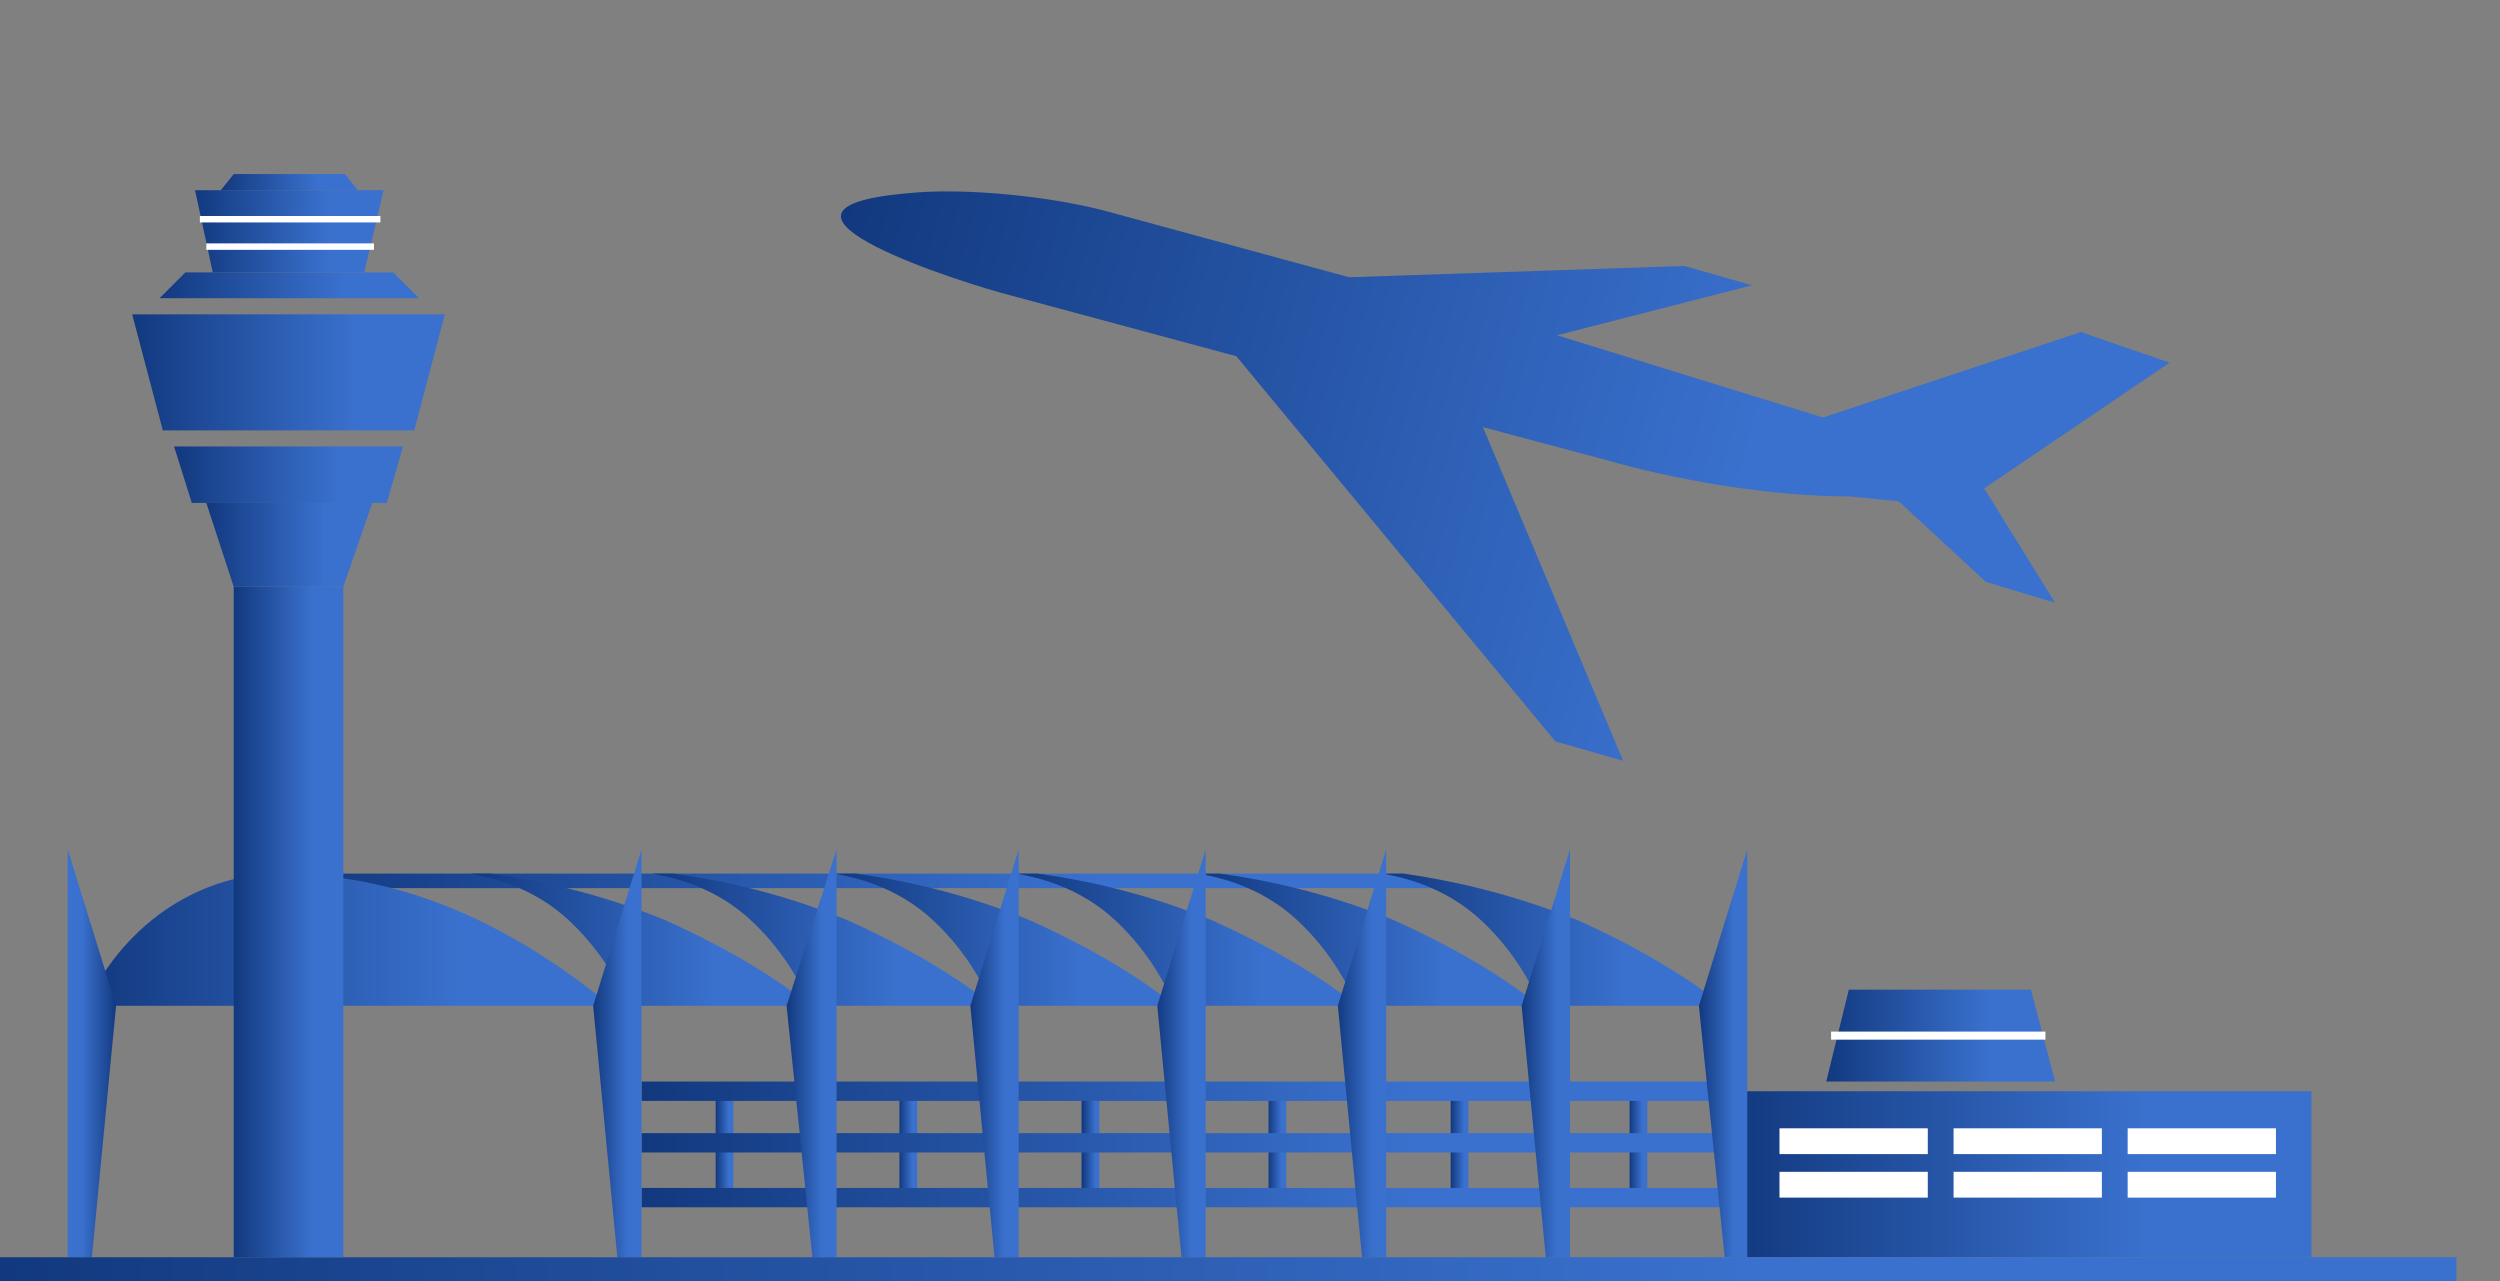 <?xml version="1.0" encoding="utf-8"?>
<!-- Generator: Adobe Illustrator 24.0.2, SVG Export Plug-In . SVG Version: 6.00 Build 0)  -->
<svg version="1.1" id="Слой_1" xmlns="http://www.w3.org/2000/svg" xmlns:xlink="http://www.w3.org/1999/xlink" x="0px" y="0px"
	 viewBox="0 0 155.1 79.5" style="enable-background:new 0 0 155.1 79.5;" xml:space="preserve">
<rect x="0" y="0" width="155.1" height="79.5" fill="#808080" stroke="none"/>
<style type="text/css">
	.st0{fill:url(#SVGID_1_);}
	.st1{fill:url(#SVGID_2_);}
	.st2{fill:url(#SVGID_3_);}
	.st3{fill:url(#SVGID_4_);}
	.st4{fill:url(#SVGID_5_);}
	.st5{fill:url(#SVGID_6_);}
	.st6{fill:url(#SVGID_7_);}
	.st7{fill:url(#SVGID_8_);}
	.st8{fill:url(#SVGID_9_);}
	.st9{fill:url(#SVGID_10_);}
	.st10{fill:url(#SVGID_11_);}
	.st11{fill:url(#SVGID_12_);}
	.st12{fill:url(#SVGID_13_);}
	.st13{fill:url(#SVGID_14_);}
	.st14{fill:url(#SVGID_15_);}
	.st15{fill:url(#SVGID_16_);}
	.st16{fill:url(#SVGID_17_);}
	.st17{fill:url(#SVGID_18_);}
	.st18{fill:url(#SVGID_19_);}
	.st19{fill:url(#SVGID_20_);}
	.st20{fill:url(#SVGID_21_);}
	.st21{fill:url(#SVGID_22_);}
	.st22{fill:url(#SVGID_23_);}
	.st23{fill:url(#SVGID_24_);}
	.st24{fill:url(#SVGID_25_);}
	.st25{fill:url(#SVGID_26_);}
	.st26{fill:url(#SVGID_27_);}
	.st27{fill:#FFFFFF;}
	.st28{fill-rule:evenodd;clip-rule:evenodd;fill:url(#SVGID_28_);}
	.st29{fill:url(#SVGID_29_);}
	.st30{fill:url(#SVGID_30_);}
	.st31{fill:url(#SVGID_31_);}
	.st32{fill:url(#SVGID_32_);}
	.st33{fill:url(#SVGID_33_);}
	.st34{fill:url(#SVGID_34_);}
	.st35{fill:url(#SVGID_35_);}
	.st36{fill:url(#SVGID_36_);}
</style>
<linearGradient id="SVGID_1_" gradientUnits="userSpaceOnUse" x1="101.08" y1="70.795" x2="102.229" y2="70.795">
	<stop  offset="0" style="stop-color:#12397F"/>
	<stop  offset="0.713" style="stop-color:#3A71CE"/>
</linearGradient>
<rect x="101.1" y="67.7" class="st0" width="1.1" height="6.3"/>
<linearGradient id="SVGID_2_" gradientUnits="userSpaceOnUse" x1="90.021" y1="70.795" x2="91.17" y2="70.795">
	<stop  offset="0" style="stop-color:#12397F"/>
	<stop  offset="0.713" style="stop-color:#3A71CE"/>
</linearGradient>
<rect x="90" y="67.7" class="st1" width="1.1" height="6.3"/>
<linearGradient id="SVGID_3_" gradientUnits="userSpaceOnUse" x1="78.675" y1="70.795" x2="79.825" y2="70.795">
	<stop  offset="0" style="stop-color:#12397F"/>
	<stop  offset="0.713" style="stop-color:#3A71CE"/>
</linearGradient>
<rect x="78.7" y="67.7" class="st2" width="1.1" height="6.3"/>
<linearGradient id="SVGID_4_" gradientUnits="userSpaceOnUse" x1="67.138" y1="70.795" x2="68.287" y2="70.795">
	<stop  offset="0" style="stop-color:#12397F"/>
	<stop  offset="0.713" style="stop-color:#3A71CE"/>
</linearGradient>
<rect x="67.1" y="67.7" class="st3" width="1.1" height="6.3"/>
<linearGradient id="SVGID_5_" gradientUnits="userSpaceOnUse" x1="55.793" y1="70.795" x2="56.941" y2="70.795">
	<stop  offset="0" style="stop-color:#12397F"/>
	<stop  offset="0.713" style="stop-color:#3A71CE"/>
</linearGradient>
<rect x="55.8" y="67.7" class="st4" width="1.1" height="6.3"/>
<linearGradient id="SVGID_6_" gradientUnits="userSpaceOnUse" x1="44.399" y1="70.795" x2="45.548" y2="70.795">
	<stop  offset="0" style="stop-color:#12397F"/>
	<stop  offset="0.713" style="stop-color:#3A71CE"/>
</linearGradient>
<rect x="44.4" y="67.7" class="st5" width="1.1" height="6.3"/>
<linearGradient id="SVGID_7_" gradientUnits="userSpaceOnUse" x1="16.955" y1="25.239" x2="89.167" y2="25.239" gradientTransform="matrix(1 0 0 -1 0 79.89)">
	<stop  offset="0" style="stop-color:#12397F"/>
	<stop  offset="0.713" style="stop-color:#3A71CE"/>
</linearGradient>
<polygon class="st6" points="89.2,55.1 17,55.1 17,54.2 87.1,54.2 "/>
<linearGradient id="SVGID_8_" gradientUnits="userSpaceOnUse" x1="29.266" y1="21.561" x2="50.396" y2="21.561" gradientTransform="matrix(1 0 0 -1 0 79.89)">
	<stop  offset="0" style="stop-color:#12397F"/>
	<stop  offset="0.713" style="stop-color:#3A71CE"/>
</linearGradient>
<path class="st7" d="M30.5,54.2h-1.3c1,0.2,3.8,0.7,6.2,3c2.1,2,3.1,4.1,3.6,5.2c3.9,0,7.4,0,11.3,0c-2.1-1.7-5.2-3.6-9-5.3
	C37.2,55.4,33.3,54.6,30.5,54.2z"/>
<linearGradient id="SVGID_9_" gradientUnits="userSpaceOnUse" x1="40.572" y1="21.561" x2="61.703" y2="21.561" gradientTransform="matrix(1 0 0 -1 0 79.89)">
	<stop  offset="0" style="stop-color:#12397F"/>
	<stop  offset="0.713" style="stop-color:#3A71CE"/>
</linearGradient>
<path class="st8" d="M41.8,54.2h-1.3c1,0.2,3.8,0.7,6.2,3c2.1,2,3.1,4.1,3.6,5.2c3.9,0,7.4,0,11.3,0c-2.1-1.7-5.2-3.6-9-5.3
	C48.5,55.4,44.7,54.6,41.8,54.2z"/>
<linearGradient id="SVGID_10_" gradientUnits="userSpaceOnUse" x1="51.879" y1="21.561" x2="73.01" y2="21.561" gradientTransform="matrix(1 0 0 -1 0 79.89)">
	<stop  offset="0" style="stop-color:#12397F"/>
	<stop  offset="0.713" style="stop-color:#3A71CE"/>
</linearGradient>
<path class="st9" d="M53.1,54.2h-1.3c1,0.2,3.8,0.7,6.2,3c2.1,2,3.1,4.1,3.6,5.2c3.9,0,7.4,0,11.3,0c-2.1-1.7-5.2-3.6-9-5.3
	C59.8,55.4,56,54.6,53.1,54.2z"/>
<linearGradient id="SVGID_11_" gradientUnits="userSpaceOnUse" x1="63.185" y1="21.561" x2="84.316" y2="21.561" gradientTransform="matrix(1 0 0 -1 0 79.89)">
	<stop  offset="0" style="stop-color:#12397F"/>
	<stop  offset="0.713" style="stop-color:#3A71CE"/>
</linearGradient>
<path class="st10" d="M64.4,54.2h-1.3c1,0.2,3.8,0.7,6.2,3c2.1,2,3.1,4.1,3.6,5.2c3.9,0,7.4,0,11.3,0c-2.1-1.7-5.2-3.6-9-5.3
	C71.1,55.4,67.3,54.6,64.4,54.2z"/>
<linearGradient id="SVGID_12_" gradientUnits="userSpaceOnUse" x1="74.492" y1="21.561" x2="95.623" y2="21.561" gradientTransform="matrix(1 0 0 -1 0 79.89)">
	<stop  offset="0" style="stop-color:#12397F"/>
	<stop  offset="0.713" style="stop-color:#3A71CE"/>
</linearGradient>
<path class="st11" d="M75.7,54.2h-1.3c1,0.2,3.8,0.7,6.2,3c2.1,2,3.1,4.1,3.6,5.2c3.9,0,7.4,0,11.3,0c-2.1-1.7-5.2-3.6-9-5.3
	C82.4,55.4,78.6,54.6,75.7,54.2z"/>
<linearGradient id="SVGID_13_" gradientUnits="userSpaceOnUse" x1="39.831" y1="12.232" x2="106.929" y2="12.232" gradientTransform="matrix(1 0 0 -1 0 79.89)">
	<stop  offset="0" style="stop-color:#12397F"/>
	<stop  offset="0.713" style="stop-color:#3A71CE"/>
</linearGradient>
<rect x="39.8" y="67.1" class="st12" width="67.1" height="1.2"/>
<linearGradient id="SVGID_14_" gradientUnits="userSpaceOnUse" x1="39.831" y1="8.955" x2="106.929" y2="8.955" gradientTransform="matrix(1 0 0 -1 0 79.89)">
	<stop  offset="0" style="stop-color:#12397F"/>
	<stop  offset="0.713" style="stop-color:#3A71CE"/>
</linearGradient>
<rect x="39.8" y="70.3" class="st13" width="67.1" height="1.2"/>
<linearGradient id="SVGID_15_" gradientUnits="userSpaceOnUse" x1="85.799" y1="21.561" x2="106.929" y2="21.561" gradientTransform="matrix(1 0 0 -1 0 79.89)">
	<stop  offset="0" style="stop-color:#12397F"/>
	<stop  offset="0.713" style="stop-color:#3A71CE"/>
</linearGradient>
<path class="st14" d="M87.1,54.2h-1.3c1,0.2,3.8,0.7,6.2,3c2.1,2,3.1,4.1,3.6,5.2c3.9,0,7.4,0,11.3,0c-2.1-1.7-5.2-3.6-9-5.3
	C93.7,55.4,89.9,54.6,87.1,54.2z"/>
<linearGradient id="SVGID_16_" gradientUnits="userSpaceOnUse" x1="39.831" y1="5.605" x2="106.929" y2="5.605" gradientTransform="matrix(1 0 0 -1 0 79.89)">
	<stop  offset="0" style="stop-color:#12397F"/>
	<stop  offset="0.713" style="stop-color:#3A71CE"/>
</linearGradient>
<rect x="39.8" y="73.7" class="st15" width="67.1" height="1.2"/>
<linearGradient id="SVGID_17_" gradientUnits="userSpaceOnUse" x1="5.311" y1="21.561" x2="37.898" y2="21.561" gradientTransform="matrix(1 0 0 -1 0 79.89)">
	<stop  offset="0" style="stop-color:#12397F"/>
	<stop  offset="0.713" style="stop-color:#3A71CE"/>
</linearGradient>
<path class="st16" d="M37.9,62.4c-5.9-4.8-12.6-8.2-20.6-8.2c-4.5,0-9.4,2.7-12,8.2H37.9z"/>
<linearGradient id="SVGID_18_" gradientUnits="userSpaceOnUse" x1="48.848" y1="14.529" x2="51.879" y2="14.529" gradientTransform="matrix(1 0 0 -1 0 79.89)">
	<stop  offset="0" style="stop-color:#12397F"/>
	<stop  offset="0.713" style="stop-color:#3A71CE"/>
</linearGradient>
<polygon class="st17" points="48.8,62.4 51.9,52.7 51.9,78 50.4,78 "/>
<linearGradient id="SVGID_19_" gradientUnits="userSpaceOnUse" x1="60.187" y1="14.529" x2="63.218" y2="14.529" gradientTransform="matrix(1 0 0 -1 0 79.89)">
	<stop  offset="0" style="stop-color:#12397F"/>
	<stop  offset="0.713" style="stop-color:#3A71CE"/>
</linearGradient>
<polygon class="st18" points="60.2,62.4 63.2,52.7 63.2,78 61.7,78 "/>
<linearGradient id="SVGID_20_" gradientUnits="userSpaceOnUse" x1="36.8" y1="14.529" x2="39.831" y2="14.529" gradientTransform="matrix(1 0 0 -1 0 79.89)">
	<stop  offset="0" style="stop-color:#12397F"/>
	<stop  offset="0.713" style="stop-color:#3A71CE"/>
</linearGradient>
<polygon class="st19" points="36.8,62.4 39.8,52.7 39.8,78 38.3,78 "/>
<linearGradient id="SVGID_21_" gradientUnits="userSpaceOnUse" x1="82.965" y1="14.529" x2="85.996" y2="14.529" gradientTransform="matrix(1 0 0 -1 0 79.89)">
	<stop  offset="0" style="stop-color:#12397F"/>
	<stop  offset="0.713" style="stop-color:#3A71CE"/>
</linearGradient>
<polygon class="st20" points="83,62.4 86,52.7 86,78 84.5,78 "/>
<linearGradient id="SVGID_22_" gradientUnits="userSpaceOnUse" x1="94.394" y1="14.529" x2="97.424" y2="14.529" gradientTransform="matrix(1 0 0 -1 0 79.89)">
	<stop  offset="0" style="stop-color:#12397F"/>
	<stop  offset="0.713" style="stop-color:#3A71CE"/>
</linearGradient>
<polygon class="st21" points="94.4,62.4 97.4,52.7 97.4,78 95.9,78 "/>
<linearGradient id="SVGID_23_" gradientUnits="userSpaceOnUse" x1="71.757" y1="14.529" x2="74.788" y2="14.529" gradientTransform="matrix(1 0 0 -1 0 79.89)">
	<stop  offset="0" style="stop-color:#12397F"/>
	<stop  offset="0.713" style="stop-color:#3A71CE"/>
</linearGradient>
<polygon class="st22" points="71.8,62.4 74.8,52.7 74.8,78 73.3,78 "/>
<linearGradient id="SVGID_24_" gradientUnits="userSpaceOnUse" x1="1000.052" y1="14.529" x2="1003.082" y2="14.529" gradientTransform="matrix(-1 0 0 -1 1007.277 79.89)">
	<stop  offset="0" style="stop-color:#12397F"/>
	<stop  offset="0.713" style="stop-color:#3A71CE"/>
</linearGradient>
<polygon class="st23" points="7.2,62.4 4.2,52.7 4.2,78 5.7,78 "/>
<linearGradient id="SVGID_25_" gradientUnits="userSpaceOnUse" x1="107.388" y1="72.825" x2="143.395" y2="72.825">
	<stop  offset="0" style="stop-color:#12397F"/>
	<stop  offset="0.713" style="stop-color:#3A71CE"/>
</linearGradient>
<rect x="107.4" y="67.7" class="st24" width="36" height="10.3"/>
<linearGradient id="SVGID_26_" gradientUnits="userSpaceOnUse" x1="105.419" y1="14.529" x2="108.449" y2="14.529" gradientTransform="matrix(1 0 0 -1 0 79.89)">
	<stop  offset="0" style="stop-color:#12397F"/>
	<stop  offset="0.713" style="stop-color:#3A71CE"/>
</linearGradient>
<polygon class="st25" points="105.4,62.4 108.4,52.7 108.4,78 107,78 "/>
<linearGradient id="SVGID_27_" gradientUnits="userSpaceOnUse" x1="112.003" y1="299.717" x2="193.834" y2="299.717" gradientTransform="matrix(0.964 0.266 0.266 -0.964 -136.24 275.568)">
	<stop  offset="0" style="stop-color:#12397F"/>
	<stop  offset="0.713" style="stop-color:#3A71CE"/>
</linearGradient>
<path class="st26" d="M127.5,37.4l-4.4-7.1l11.5-7.8l-5.5-1.9l-16,5.3l-16.5-5.1l12.1-3.1l-4.2-1.2l-20.8,0.7l-14.7-4
	c-3.5-1-9.2-1.6-12.8-1.2c-11.1,1,4,5.7,6.4,6.3l14.1,3.8l19.8,23.9l4.2,1.2L92,26.5l7.5,2c4.5,1.3,10.3,2.3,15.3,2.3l3,0.3l5.4,5
	L127.5,37.4z"/>
<rect x="110.4" y="70" class="st27" width="9.2" height="1.6"/>
<rect x="121.2" y="70" class="st27" width="9.2" height="1.6"/>
<rect x="132" y="70" class="st27" width="9.2" height="1.6"/>
<rect x="110.4" y="72.7" class="st27" width="9.2" height="1.6"/>
<rect x="121.2" y="72.7" class="st27" width="9.2" height="1.6"/>
<rect x="132" y="72.7" class="st27" width="9.2" height="1.6"/>
<g>
	
		<linearGradient id="SVGID_28_" gradientUnits="userSpaceOnUse" x1="0" y1="840.75" x2="152.4" y2="840.75" gradientTransform="matrix(1 0 0 1 0 -762)">
		<stop  offset="0" style="stop-color:#12397F"/>
		<stop  offset="0.713" style="stop-color:#3A71CE"/>
		<stop  offset="1" style="stop-color:#3A71CE"/>
	</linearGradient>
	<rect y="78" class="st28" width="152.4" height="1.5"/>
</g>
<linearGradient id="SVGID_29_" gradientUnits="userSpaceOnUse" x1="113.255" y1="64.224" x2="127.496" y2="64.224">
	<stop  offset="0" style="stop-color:#12397F"/>
	<stop  offset="0.713" style="stop-color:#3A71CE"/>
</linearGradient>
<polygon class="st29" points="126,61.4 114.7,61.4 113.3,67.1 127.5,67.1 "/>
<rect x="113.6" y="64" class="st27" width="13.3" height="0.5"/>
<linearGradient id="SVGID_30_" gradientUnits="userSpaceOnUse" x1="14.534" y1="57.2" x2="21.342" y2="57.2">
	<stop  offset="0" style="stop-color:#12397F"/>
	<stop  offset="0.713" style="stop-color:#3A71CE"/>
</linearGradient>
<rect x="14.5" y="36.4" class="st30" width="6.8" height="41.6"/>
<linearGradient id="SVGID_31_" gradientUnits="userSpaceOnUse" x1="12.805" y1="273.569" x2="23.071" y2="273.569" gradientTransform="matrix(1 0 0 -0.166 0 79.236)">
	<stop  offset="0" style="stop-color:#12397F"/>
	<stop  offset="0.713" style="stop-color:#3A71CE"/>
</linearGradient>
<polygon class="st31" points="23.1,31.2 12.8,31.2 14.5,36.4 21.3,36.4 "/>
<linearGradient id="SVGID_32_" gradientUnits="userSpaceOnUse" x1="10.839" y1="415.841" x2="25.037" y2="415.841" gradientTransform="matrix(1 0 0 0.112 0 -16.947)">
	<stop  offset="0" style="stop-color:#12397F"/>
	<stop  offset="0.713" style="stop-color:#3A71CE"/>
</linearGradient>
<polyline class="st32" points="25,27.7 24,31.2 11.9,31.2 10.8,27.7 "/>
<linearGradient id="SVGID_33_" gradientUnits="userSpaceOnUse" x1="8.248" y1="358.997" x2="27.628" y2="358.997" gradientTransform="matrix(1 0 0 0.112 0 -16.947)">
	<stop  offset="0" style="stop-color:#12397F"/>
	<stop  offset="0.713" style="stop-color:#3A71CE"/>
</linearGradient>
<polyline class="st33" points="27.6,19.5 25.7,26.7 10.1,26.7 8.2,19.5 "/>
<linearGradient id="SVGID_34_" gradientUnits="userSpaceOnUse" x1="9.908" y1="-4721.621" x2="25.968" y2="-4721.621" gradientTransform="matrix(1 0 0 -2.423687e-02 0 -96.759)">
	<stop  offset="0" style="stop-color:#12397F"/>
	<stop  offset="0.713" style="stop-color:#3A71CE"/>
</linearGradient>
<polyline class="st34" points="26,18.5 24.4,16.9 11.5,16.9 9.9,18.5 "/>
<linearGradient id="SVGID_35_" gradientUnits="userSpaceOnUse" x1="12.092" y1="1413.542" x2="23.784" y2="1413.542" gradientTransform="matrix(1 0 0 7.799864e-02 0 -95.908)">
	<stop  offset="0" style="stop-color:#12397F"/>
	<stop  offset="0.713" style="stop-color:#3A71CE"/>
</linearGradient>
<polyline class="st35" points="23.8,11.8 22.6,16.9 13.2,16.9 12.1,11.8 "/>
<linearGradient id="SVGID_36_" gradientUnits="userSpaceOnUse" x1="13.7" y1="-10234.311" x2="22.175" y2="-10234.311" gradientTransform="matrix(1 0 0 -1.586413e-02 0 -151.072)">
	<stop  offset="0" style="stop-color:#12397F"/>
	<stop  offset="0.713" style="stop-color:#3A71CE"/>
</linearGradient>
<polyline class="st36" points="22.2,11.8 21.4,10.8 14.5,10.8 13.7,11.8 "/>
<rect x="12.4" y="13.4" class="st27" width="11.2" height="0.4"/>
<rect x="12.8" y="15.1" class="st27" width="10.4" height="0.4"/>
</svg>
